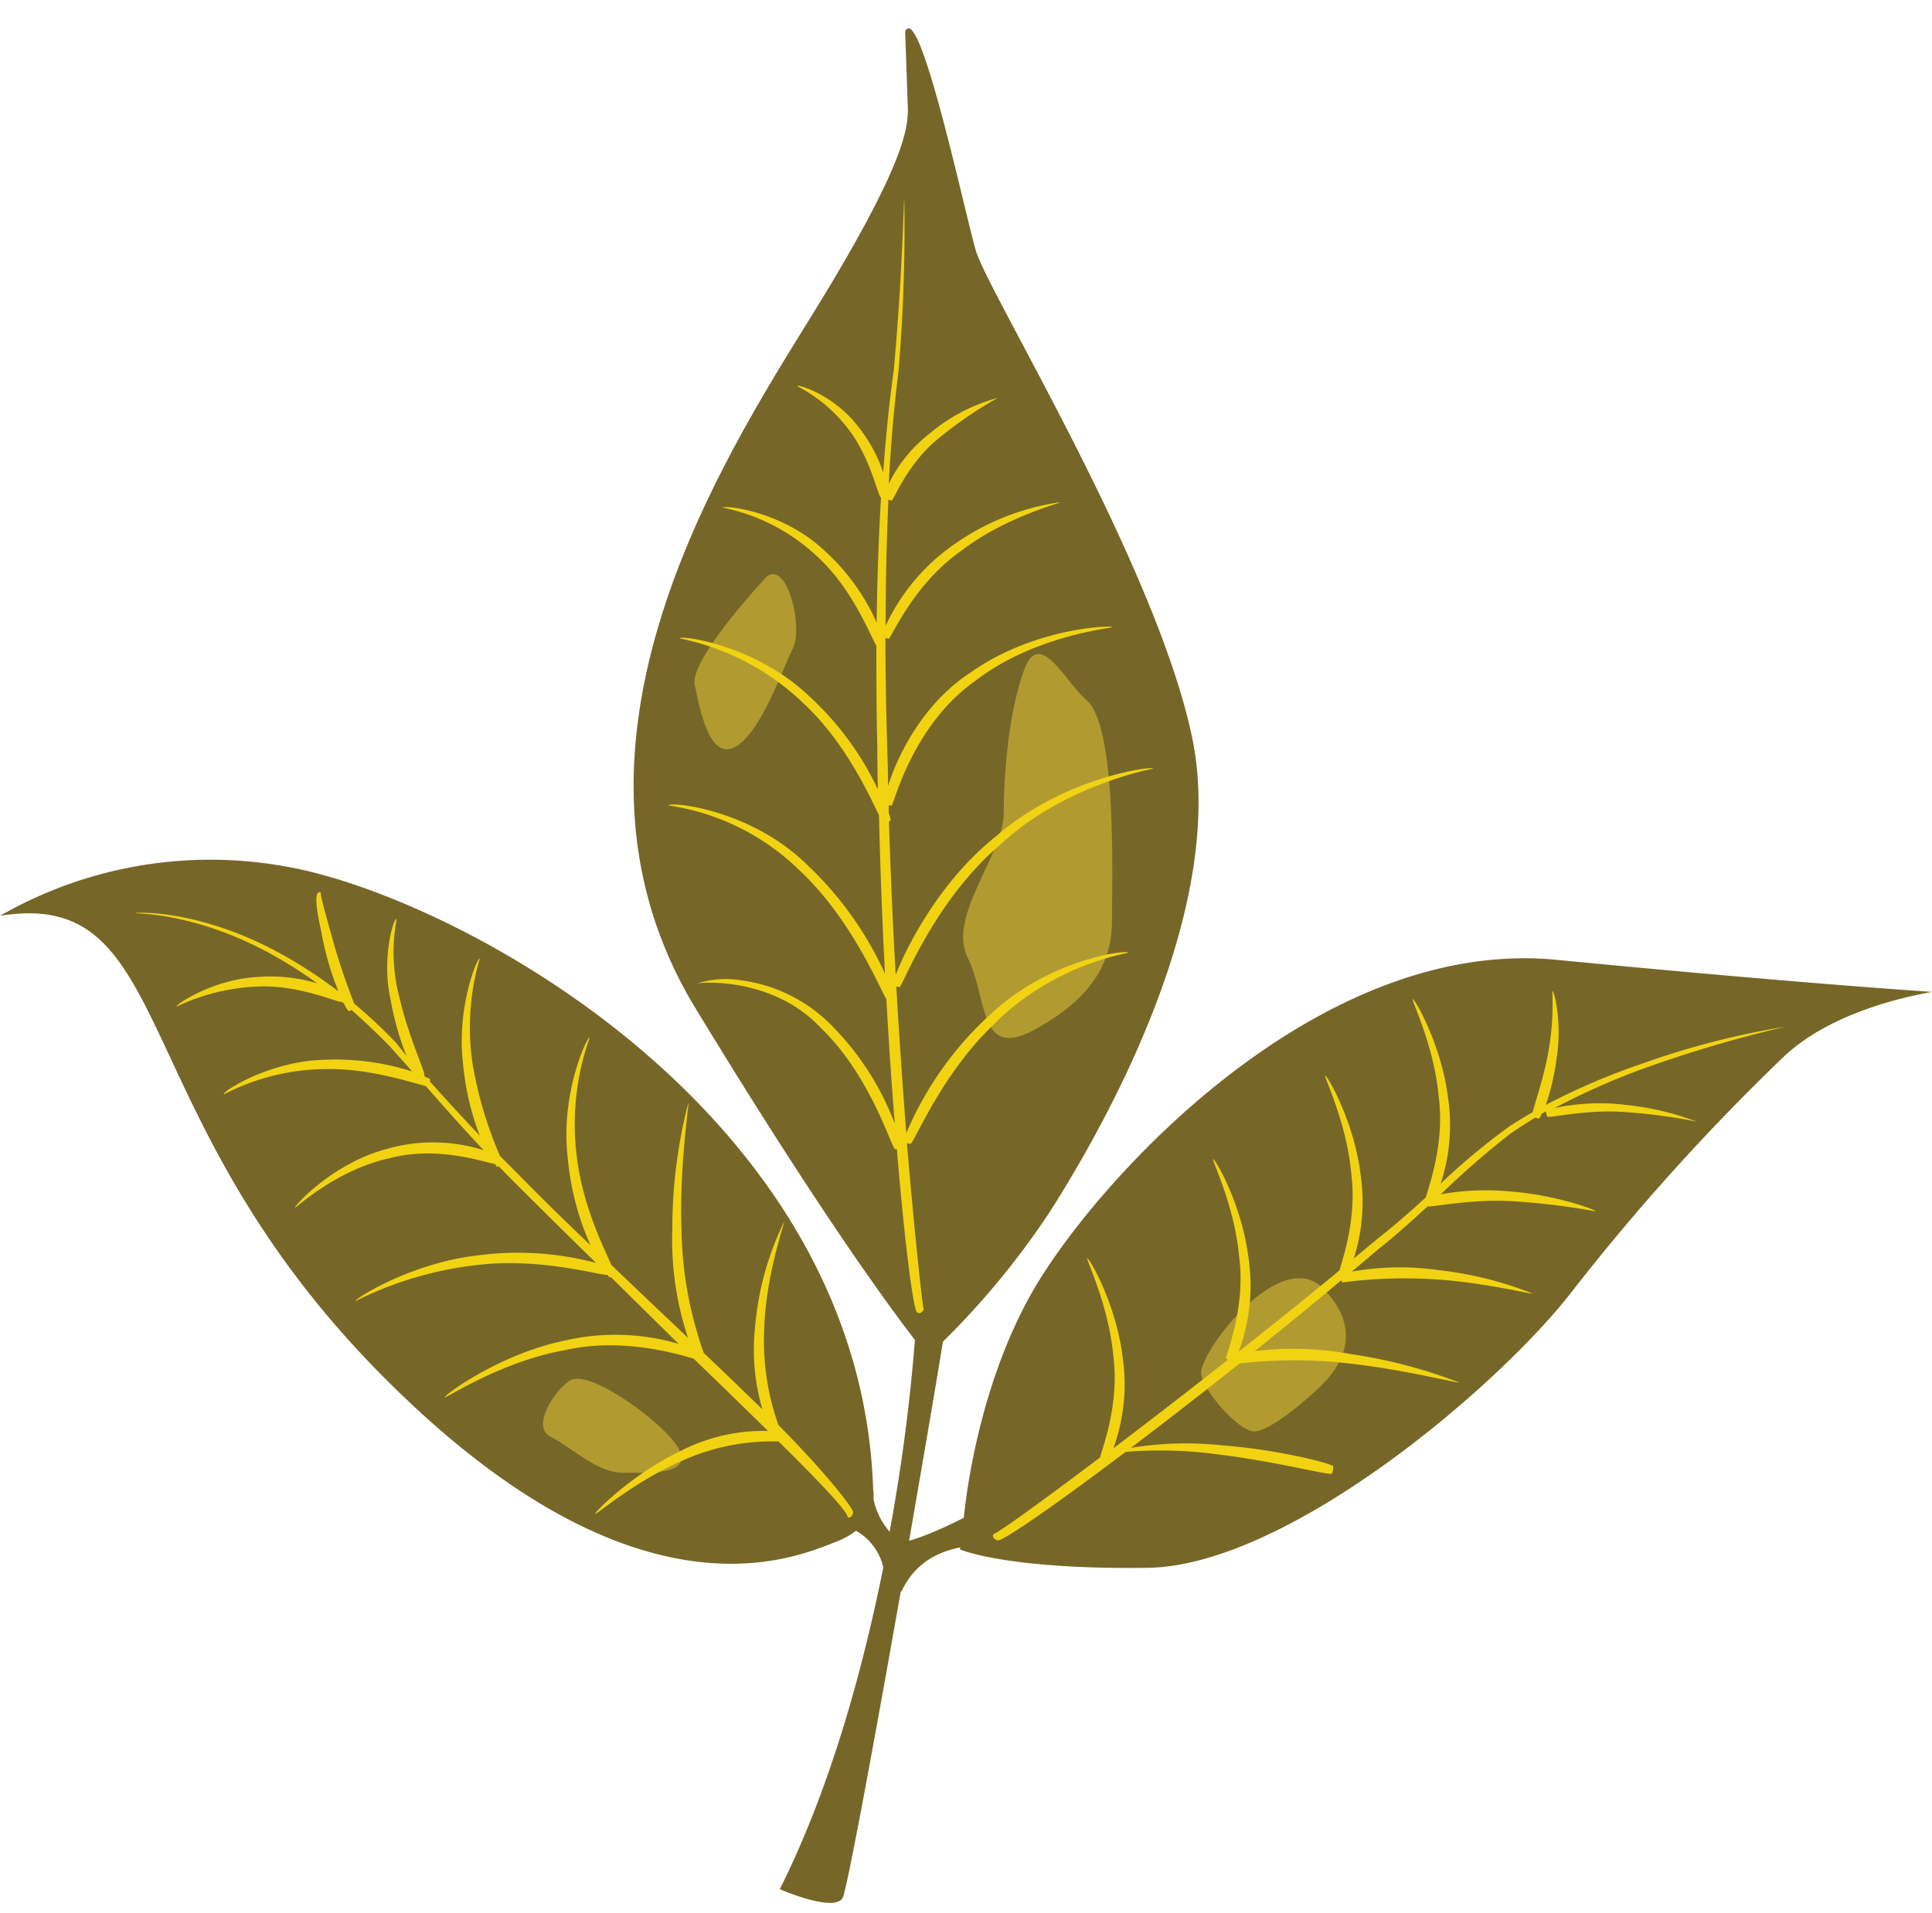 <svg xmlns="http://www.w3.org/2000/svg" viewBox="0 -3.36 229.05 226.87"><title>Depositphotos_2633635_08</title><g data-name="Layer 2"><g data-name="Layer 1"><g data-name="Layer 2"><g data-name="Layer 1-2"><path d="M229.05 114.26c-1.63.33-11.63 2-17.65 7.76a260.87 260.87 0 0 0-24.91 27.61c-8.55 11.18-33.76 32.71-50.46 32.93s-22.22-2.18-22.22-2.18l.41-3.23s1.08-14.92 8.21-27.39 33.35-42.09 62.11-39.3 44.51 3.8 44.51 3.8z" fill="#766729"/><path d="M107.64 9.68c-.07 2.17-.23 6.25-11.09 23.87-10.66 17.29-33 51.55-14.08 82.68S110 157.46 110 157.46a95.53 95.53 0 0 0 14.49-17.16c6.09-9.57 21.15-35.68 16.84-56.23s-24.24-52.8-25.65-57.75S109-3.36 107.31.38z" fill="#766729"/><path d="M0 105.24a50.1 50.1 0 0 1 33.64-5.89c19.75 3.3 68.42 28.82 69.88 73.93 0 0 .86 4.13-4.3 6.15S75 190.09 44.73 159.18 21.07 101.84 0 105.24z" fill="#766729"/><path d="M128.79 79.64c-2.39-2-5.5-8.55-7.33-3.67S119 88.19 119 93.08s-6.72 12.22-4.28 17.11 1.22 12.22 7.94 8.55 9.17-7.94 9.17-12.83.63-23.22-3.04-26.27z" fill="#b19b31"/><path d="M67.7 160.28c-1.64.82-4.89 5.5-2.44 6.72s5.5 4.28 8.55 4.28 8.05.31 6.78-2.59-10.45-9.63-12.89-8.41z" fill="#b19b31"/><path d="M115.7 175.72c0 .3-5.44 3-7.92 3.62 2-11.56 3.75-21.78 4.2-24.86 1.16-8.08-3.06-1.35-3.51 1.07a221.74 221.74 0 0 1-3 22.73 8.56 8.56 0 0 1-2-4.37c-.51-3.5-3.69 2.86-3.58 3.61a6.69 6.69 0 0 1 4.83 5c-2.41 12-6.25 26.12-12.27 38.15 0 0 6.53 2.84 7.46 1 .52-1 3.83-19 6.88-36.3.22.29 1.41-5.18 9.28-5.47 2.2-.12-.37-4.18-.37-4.18z" fill="#766729"/><path d="M90.91 65s-9.16 9.78-8.55 12.83 1.83 9.16 4.89 7.33S92.75 76 94 73.53s-.64-10.39-3.09-8.53z" fill="#b19b31"/><path d="M142.4 159.42c0-2.67 9.42-15.07 14.45-10s1.88 9.42 0 11.31-6.28 5.65-8.16 5.65-6.29-5.07-6.29-6.96z" fill="#b19b31"/><path d="M92.29 165.63a30 30 0 0 1-1.69-11.41c.21-6.47 2.47-12.65 2.35-12.68A35.23 35.23 0 0 0 89.52 154a25.07 25.07 0 0 0 .87 9.76l-1.31-1.26c-1.74-1.7-3.64-3.52-5.64-5.42a45.59 45.59 0 0 1-2.64-14.48c-.29-7.59.94-15.15.8-15.17a59.56 59.56 0 0 0-1.89 15 36.69 36.69 0 0 0 1.86 12.86c-2.88-2.73-5.94-5.63-9.08-8.64-.92-2.06-3.42-7.1-4.09-12.74a30.43 30.43 0 0 1 1.51-14.2c-.28-.25-3.49 6.63-2.61 14.15A32.78 32.78 0 0 0 70 144.3c-3-2.85-6-5.79-8.91-8.77l-1.81-1.81a46.93 46.93 0 0 1-3.28-11.1 29.15 29.15 0 0 1 .88-12.3c-.3-.21-2.74 5.82-2 12.28a32.14 32.14 0 0 0 2 8.72c-2-2.13-4-4.29-5.9-6.42v-.25c0-.09-.19-.15-.55-.3l-.14-.16c.27-.17-1.84-4.5-2.9-9.15a21 21 0 0 1-.36-9.42c-.37-.21-1.81 4.66-.73 9.53a34.79 34.79 0 0 0 1.89 6.71L47 120.35a58.15 58.15 0 0 0-5-4.69 80.62 80.62 0 0 1-2.85-8.66c-1.32-4.66-1.15-4.51-1.06-4.49-.37-.21-1.1-.27 0 4.6a34.94 34.94 0 0 0 2 7H40a53.78 53.78 0 0 0-7.3-4.69c-9.39-5-16.76-4.6-16.65-4.49-.08.06 7.09-.14 16.17 4.89a51.74 51.74 0 0 1 5.39 3.43 19.23 19.23 0 0 0-7-.76c-5.36.25-9.88 3.34-9.69 3.53a24.5 24.5 0 0 1 9.62-2.39c4.91-.23 9.44 1.92 10 1.82l.26.21a2.85 2.85 0 0 0 .54.89 2.07 2.07 0 0 0 .34-.14q2.26 2 4.47 4.24c.89 1 1.8 2 2.71 3.05a29.68 29.68 0 0 0-10.32-1.39c-6.62.13-12.31 3.84-12 4.11a26.48 26.48 0 0 1 11.93-3c5.26-.14 10.3 1.61 12 2 2.21 2.52 4.5 5.1 6.87 7.62a19.81 19.81 0 0 0-11.35-.19c-6.56 1.69-11.21 6.89-11 7 0 .12 4.88-4.49 11.11-5.84 5.94-1.62 11.8.63 12.58.65a1.27 1.27 0 0 0 .25.35l.2-.07.89.92c3.55 3.57 7.14 7.11 10.64 10.54a36 36 0 0 0-14-.89c-7.89.87-14.71 5.2-14.5 5.42a42.35 42.35 0 0 1 14.44-4.28c7.57-.93 15 1.37 15.42 1.16a1.37 1.37 0 0 0 .24.31l.15-.05 8.04 7.93a26.65 26.65 0 0 0-13.45-.4c-7.91 1.63-14.44 6.58-14.27 6.73s6.66-4.25 14.29-5.59c6.93-1.58 13.7.6 15.2 1 3.26 3.15 6.25 6.05 8.83 8.59a21.51 21.51 0 0 0-10.42 2.4c-5.72 2.74-10.21 7.29-10.06 7.42s4.78-3.93 10.37-6.32a25.87 25.87 0 0 1 11.37-2.25c5.06 5 8.23 8.34 8.18 9 0 0 .49.18.65-.59.13-.36-3.14-4.6-8.85-10.36zm26-48a31.71 31.71 0 0 1 15.46-8c.08-.44-9.13.69-16 7a40.35 40.35 0 0 0-10.3 14.37c-.41-5.17-.82-11.06-1.19-17.37a1.63 1.63 0 0 0 .39.06c.27.1 4-10.13 11.95-16.9 7.69-7.16 18.2-9 18.11-9 .09-.37-10.5.95-18.6 8-6.84 5.43-10.78 13.47-11.92 16.46-.33-5.8-.6-11.94-.8-18.17l.21-.16a3.38 3.38 0 0 0-.24-.83v-.94a1.94 1.94 0 0 0 .35 0c.2.12 2.35-9.39 9.84-14.71 7.11-5.54 16.45-6.3 16.29-6.44.11-.22-9.17 0-16.77 5.39-5.82 3.78-8.75 10.15-9.79 13.45q0-2-.08-4c-.13-4.29-.21-8.57-.23-12.78v-.77a2.51 2.51 0 0 0 .38.1c.24.09 2.87-6.38 8.45-10.31 5.31-4.15 12-5.78 11.9-5.89a29 29 0 0 0-12.39 4.87 24.18 24.18 0 0 0-8.31 9.78c0-5.16.11-10.18.33-14.94l.38.1c.22 0 1.79-4.18 5.25-7.11a48.07 48.07 0 0 1 7.32-5.06 20.8 20.8 0 0 0-8 4.17 16.86 16.86 0 0 0-4.91 6c.25-4.74.63-9.18 1.14-13.19a200.08 200.08 0 0 0 .7-20.52c-.09 0-.16 8.08-1.24 20.18-.52 3.69-.94 7.8-1.26 12.19a17.76 17.76 0 0 0-3-5.47c-2.79-3.68-7.18-5.06-7.2-4.76a18 18 0 0 1 6.28 5.38c2.51 3.41 3.3 7.75 3.66 7.83-.28 4.71-.45 9.7-.52 14.83a25.36 25.36 0 0 0-6.29-8.63c-5.08-4.72-12-5.32-11.93-5a23 23 0 0 1 11.09 5.71c4.27 3.88 6.38 9.46 7.1 10.67 0 3.92 0 7.9.11 11.88q0 2.58.07 5.15a35.45 35.45 0 0 0-8.09-11c-6.47-6.22-15.49-7.33-15.4-6.9a29.58 29.58 0 0 1 14.57 7.6c5 4.6 7.85 10.91 9.05 13.36.15 6.44.4 12.79.71 18.8a40.9 40.9 0 0 0-9.2-12.89c-6.85-6.76-16.56-7.55-16.42-7.06a28 28 0 0 1 15.54 7.74c6.32 5.94 9.61 14.36 10.24 15.19.3 5.31.64 10.3 1 14.8a33.21 33.21 0 0 0-7.93-12.09 18.51 18.51 0 0 0-10.42-4.93 11.25 11.25 0 0 0-5.17.42c.41-.18 9-.87 14.72 5.21 6 5.75 8.39 14.28 8.85 14.43h.2c.93 11.14 1.9 18.65 2.37 19.31 0 0 .38.42.82-.31-.12-.13-1-8-2-19.74a1.9 1.9 0 0 0 .4.1c.39.13 3.73-8.58 10.39-14.62zm74.2 10a25.53 25.53 0 0 0-8.19.41 84.44 84.44 0 0 1 10.7-4.74 152.69 152.69 0 0 1 16.67-4.91 95 95 0 0 0-16.67 4.27 80.62 80.62 0 0 0-11.73 5 28.72 28.72 0 0 0 1.31-5.77c.6-3.91-.29-7.82-.55-7.73a31.52 31.52 0 0 1-.51 7.46c-.53 2.92-1.53 5.72-1.81 6.9-.92.53-1.84 1.09-2.76 1.69a78.23 78.23 0 0 0-8.15 6.79 22.21 22.21 0 0 0 .86-10.27c-.79-6.32-4-11.74-4.17-11.6s2.55 5.55 3.08 11.59c.75 5.67-1.31 10.93-1.52 11.9-1.85 1.69-3.73 3.36-5.73 4.91l-2.82 2.35a22.17 22.17 0 0 0 .79-10.07c-.79-6.32-4-11.74-4.17-11.6s2.55 5.55 3.08 11.59c.68 5.12-.94 9.91-1.41 11.5-4 3.32-8.07 6.56-11.94 9.62A22.26 22.26 0 0 0 148 145.7c-.79-6.32-4-11.74-4.17-11.6s2.55 5.55 3.08 11.59c.81 6.1-1.64 11.73-1.54 12.05l.22.14c-4.93 3.88-9.57 7.46-13.59 10.5a22.28 22.28 0 0 0 1.08-10.92c-.79-6.32-4-11.74-4.17-11.6s2.55 5.55 3.08 11.59c.81 6.1-1.64 11.73-1.54 12-7.23 5.45-12.17 9-12.69 9.12 0 0-.23.49.5.73.39.27 6.48-3.91 15.2-10.49a50.65 50.65 0 0 1 11.22.34c6.47.79 12.87 2.45 13.21 2.26a1.89 1.89 0 0 0 .18-.87c0-.31-6.49-2-13.13-2.5a40.54 40.54 0 0 0-10.86.29c3.89-2.94 8.27-6.34 12.88-10a55.53 55.53 0 0 1 13 0c6.55.72 13 2.4 13 2.24a59.25 59.25 0 0 0-12.7-3.34 38 38 0 0 0-11.5-.37c3.35-2.69 6.81-5.51 10.27-8.41a.69.69 0 0 0 .1.27 56.27 56.27 0 0 1 11.3-.35c5.66.38 11.21 1.79 11.24 1.65a43.17 43.17 0 0 0-11-2.75 32.81 32.81 0 0 0-10.4.16l3.15-2.66c2-1.59 3.94-3.33 5.82-5.07.57.1 5.18-.89 9.93-.62a81.48 81.48 0 0 1 10 1.21c.07-.19-4.69-1.91-9.77-2.33a30.58 30.58 0 0 0-8.58.3 100.83 100.83 0 0 1 8.2-7.15c1-.7 2-1.33 3-1.94l.4.12c.06 0 .19-.19.36-.57l.48-.28a2.82 2.82 0 0 0 .18.61c.09.23 4.41-.83 8.86-.56a67.59 67.59 0 0 1 8.83 1.15 32.75 32.75 0 0 0-8.66-2z" fill="#f1d312"/></g></g></g></g></svg>